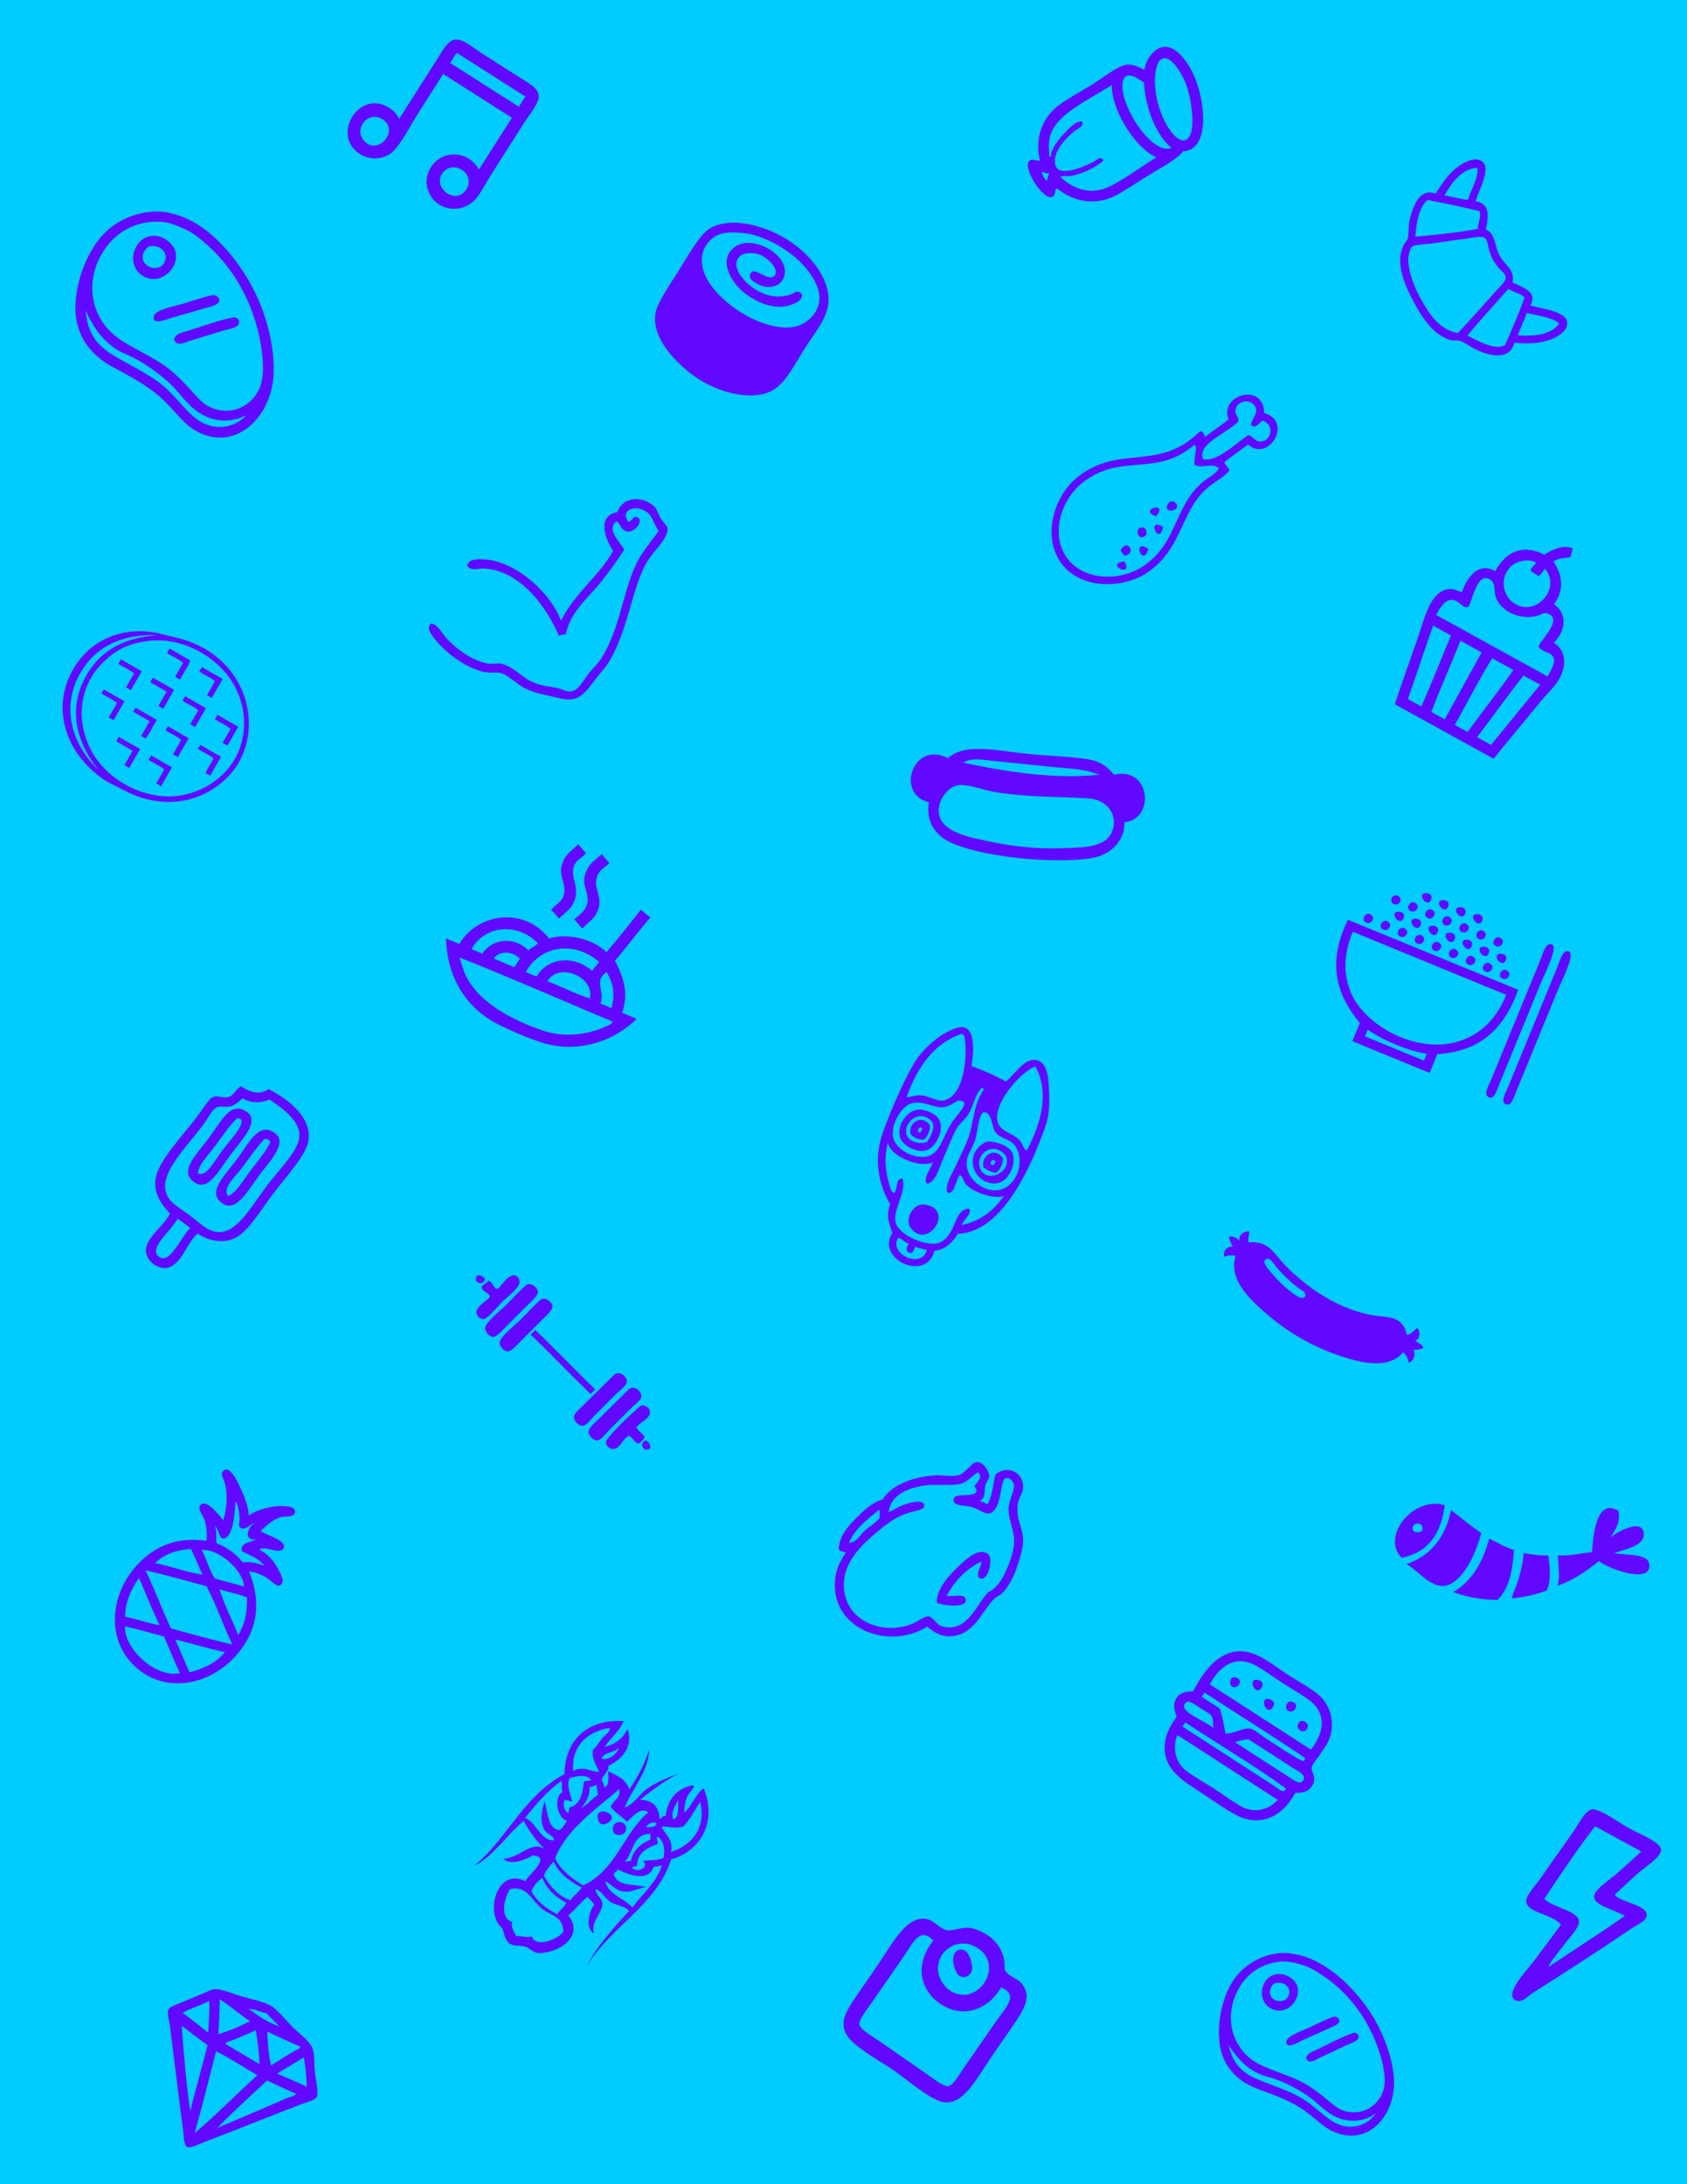<?xml version="1.0" encoding="utf-8"?>
<!-- Generator: Adobe Illustrator 14.0.0, SVG Export Plug-In . SVG Version: 6.00 Build 43363)  -->
<!DOCTYPE svg PUBLIC "-//W3C//DTD SVG 1.1//EN" "http://www.w3.org/Graphics/SVG/1.1/DTD/svg11.dtd">
<svg version="1.1" xmlns="http://www.w3.org/2000/svg" xmlns:xlink="http://www.w3.org/1999/xlink" x="0px" y="0px" width="612px"
	 height="792px" viewBox="0 0 612 792" enable-background="new 0 0 612 792" xml:space="preserve">
<g id="riff_bk">
	<rect fill="#00CCFF" width="612" height="792"/>
</g>
<g id="sausage_1_">
	<g>
		<path fill-rule="evenodd" clip-rule="evenodd" fill="#6208FF" d="M415.164,25.33c0.379-3.636,4.41-10.228,9.847-7.823
			c2.669,1.181,5.236,4.258,7.286,8.154c3.719,7.07,5.449,18.39,3.105,24.369c-1.071,2.733-3.185,4.754-6.15,4.792
			c-2.3,3.033-8.396,6.171-13.118,9.075c-3.987,2.451-7.852,5.178-11.37,6.989c-8.146,4.194-16.092,1.71-21.292-2.576
			c-1.222,0.574-0.214,2.257-1.664,3.044c-3.134,1.703-11.227-10.733-8.302-13.089c1.148-0.924,1.885,0.153,3.766-0.04
			c-1.653-6.228-0.447-14.782,7.201-20.346c3.305-2.404,7.587-4.665,11.553-7.102c3.897-2.397,8.722-6.373,12.215-7.258
			C410.446,22.963,413.354,24.404,415.164,25.33z M380.941,49.4c-0.661,2.399-0.446,4.609-0.214,7.458
			c0.781,0.314,0.502-1,0.649-1.41c0.989-2.758,2.682-4.992,5.052-7.4c1.632-1.66,3.566-4.095,6.122-4.016
			c0.869,1.713-1.629,2.615-2.513,3.312c-3.709,2.921-6.942,6.864-7.309,10.305c-0.799,7.508,8.837,3.619,13.818,1.108
			c1.261-0.637,2.783-2.504,3.724-0.521c-3.146,2.893-8.247,4.949-11.976,5.594c-1.258,0.217-2.994-0.326-3.539,0.405
			c4.968,4.658,11.35,6.71,18.345,3.126c5.398-2.766,10.797-6.836,16.391-10.329c-7.893-3.455-16.533-17.646-16.12-26.222
			C393.711,36.928,383.118,41.502,380.941,49.4z M407.632,28.696c-3.077,6.835,9.802,27.995,17.361,24.955
			c-6.69-5.662-9.607-16.601-10.001-23.668C413.018,28.542,408.99,25.68,407.632,28.696z M419.197,26.135
			c-0.824,5.417,0.587,14.994,5.884,21.903c1.388,1.81,3.455,3.44,4.977,2.752c3.2-1.449,2.619-8.352,2.12-12.169
			c-0.587-4.504-1.923-9.551-4.985-13.864c-1.966-2.77-4.354-4.803-6.344-2.922C419.918,22.713,419.39,24.857,419.197,26.135z
			 M379.934,65.432c-0.042-0.947,0.491-1.76,0.637-2.665c-1.023,0.349-1.772-0.444-2.736-0.338
			C378.202,63.331,378.936,65.337,379.934,65.432z"/>
	</g>
</g>
<g id="husky">
	<g>
		<path fill-rule="evenodd" clip-rule="evenodd" fill="#6208FF" d="M352.419,386.588c4.155,1.432,8.647,3.445,12.481,5.594
			c3.517-2.822,7.113-9.256,11.703-7.61c3.684,1.321,3.782,7.349,3.957,11.095c0.223,4.736,0.083,8.943-1.439,13.174
			c-7.153,19.905-17.43,37.99-31.623,38.537c-2.244,3.613-5.001,5.869-8.5,6.154c-2.951,11.572-21.393,3.084-15.257-6.518
			c-1.104-3.117-2.491-6.125-0.797-10.32c-3.909-6.705-6.335-15.828-2.596-26.232c2.815-7.832,6.907-17.248,10.916-24.355
			c4.136-7.332,12.495-12.98,16.946-13.617C354.162,371.639,353.224,382.176,352.419,386.588z M334.572,397.23
			c2.787,0.334,5.658,2.423,8.155,1.727c7.755-2.162,8.308-18.427,7.034-23.523c-0.371-0.152-0.526-0.387-0.676-0.625
			c-8.6,2.763-15.557,9.888-20.229,23.074C330.768,397.85,331.895,396.908,334.572,397.23z M375.645,386.713
			c-5.166,1.51-17.163,15.092-13.117,21.439c1.481,2.324,5.262,3.09,7.247,5.177c1.478,1.554,1.331,3.429,2.759,3.808
			C378.951,404.922,380.02,394.769,375.645,386.713z M351.277,404.074c-1.072,1.725-3.061,3.123-4.231,5.174
			c-1.829,3.199-3.307,7.379-4.918,10.975c-1.478,3.295-2.361,7.887-5.647,9.039c-1.99-1.594,1.111-5.151,1.912-7.821
			c-3.865,2.14-14.831-1.454-16.321-6.995c-1.39,5.152-0.805,10.672,0.444,14.663c0.42,1.341,0.611,3.394,1.962,3.45
			c1.323-1.809,0.374-5.523,2.931-5.114c1.771,5.337-4.787,12.54-1.938,17.13c2.645,4.258,11.249,7.42,15.113,6.132
			c1.922-0.642,3.477-2.567,4.523-4.4c1.74-3.044,2.441-8.011,6.469-8.028c1.215,1.799-1.943,3.684-2.639,5.888
			c5.959-1.173,11.106-4.509,15.242-10.523c-2.797,1.249-10.738-0.849-13.733-4.228c-1.113-1.256-1.119-3.247-2.348-3.303
			c-1.491,2.097-1.854,7.193-4.447,6.365c-0.864-3.216,1.667-6.567,3.017-9.576c1.573-3.513,3.417-6.976,4.678-10.438
			c1.94-5.329,1.558-11.591,5.58-17.427c-0.334-0.166-0.216-0.508-0.678-0.625C353.668,396.6,353.386,400.691,351.277,404.074z
			 M341.913,401.484c-3.229,0.271-7.981-2.949-11.916-1.162c-3.611,1.639-7.554,8.729-5.612,13.232
			c1.893,4.393,9.167,7.321,13.254,5.297c3.444-1.705,4.372-6.152,7.137-10.941c2.244-3.887,8.482-9.111,2.656-8.773
			C345.27,400.337,344.096,401.302,341.913,401.484z M353.617,413.801c-0.68,1.832-2.301,4.707-2.641,5.888
			c-2.344,8.18,9.081,15.767,15.387,9.79c4.972-4.712,4.115-12.291,0.979-14.99c-1.779-1.531-4.238-1.758-6.014-3.658
			c-1.729-1.851-1.291-7.86-4.602-7.527C354.781,404.705,354.691,410.901,353.617,413.801z M336.248,453.262
			c-1.436-0.49-2.682-0.477-4.224-1.25c-0.556,1.258-0.991,2.838-2.261,2.201c-1.342-0.592-0.868-1.879-0.129-3.272
			c-1.627-0.413-2.66-2.212-3.863-2.053C322.3,454.668,334.381,460.393,336.248,453.262z"/>
		<path fill-rule="evenodd" clip-rule="evenodd" fill="#6208FF" d="M334.777,402.465c3.703,0.809,5.475,2.436,6.159,4.046
			c1.55,3.644-1.587,10.042-5.448,10.735c-2.666,0.478-6.885-1.178-8.5-3.809C324.316,409.084,329.252,401.258,334.777,402.465z
			 M329.01,411.771c0.962,2.431,5.196,3.296,7.266,2.292c1.557-2.035,3.021-5.464,1.936-7.167
			C333.844,401.465,327.197,407.181,329.01,411.771z"/>
		<path fill-rule="evenodd" clip-rule="evenodd" fill="#6208FF" d="M361.07,414.25c2.518,0.518,4.887,1.766,5.868,3.271
			c2.402,3.686-0.899,10.902-5.159,11.51c-7.851,1.118-12.782-9.533-5.002-14.457C357.947,413.835,358.659,413.754,361.07,414.25z
			 M355.425,423.289c1.86,6.279,11.954,1.969,9.491-4.102C360.627,413.465,353.915,418.199,355.425,423.289z"/>
		<path fill-rule="evenodd" clip-rule="evenodd" fill="#6208FF" d="M337.347,408.115c0.208,1.385-0.97,4.429-2.279,5.085
			c-1.271,0.374-4.213-0.946-4.78-2.142C329.555,406.609,334.875,404.057,337.347,408.115z M333.663,410.644
			c0.532,0.062,1.542-1.903,0.188-1.845C333.32,408.736,332.309,410.702,333.663,410.644z"/>
		<path fill-rule="evenodd" clip-rule="evenodd" fill="#6208FF" d="M363.906,420.02c-0.045,1.914-1.125,4.339-2.665,5.233
			c-1.308-0.101-3.569-1.114-4.515-2.023C355.863,418.865,360.967,415.743,363.906,420.02z M359.955,422.428
			c0.691,0.273,0.929-0.66,1.252-1.368c-0.354-0.159-0.709-0.317-1.062-0.477C359.554,420.808,358.849,422.207,359.955,422.428z"/>
		<path fill-rule="evenodd" clip-rule="evenodd" fill="#6208FF" d="M335.341,436.786c11.506,1.51,1.007,16.886-5.021,8.354
			C328.041,441.914,331.408,436.27,335.341,436.786z"/>
	</g>
</g>
<g id="diamond">
	<g>
		<path fill-rule="evenodd" clip-rule="evenodd" fill="#6208FF" d="M97.96,727.133c2.354,1.186,5.197,4.843,7.71,7.409
			c2.557,2.612,5.872,4.938,7.322,7.382c1.326,2.232,0.875,6.045,1.198,9.193c0.134,1.302,0.514,2.89,0.674,4.64
			c0.115,1.252,0.604,3.755,0.049,4.674c-0.734,1.213-4.179,1.989-5.793,2.613c-12.049,4.656-22.879,9.034-35.245,13.774
			c-1.785,0.685-4.915,2.329-6.036,1.663c-1.202-0.715-1.162-4.128-1.424-6.097c-1.705-12.851-3.113-24.662-4.736-37.545
			c-0.184-1.458-1.188-4.979-0.561-6.188c0.534-1.03,2.89-1.795,4.217-2.34c3.294-1.351,5.17-2.148,8.588-3.577
			c1.192-0.498,3.07-1.494,4.31-1.476c2.507,0.038,6.97,1.952,9.685,2.729C91.307,724.956,95.01,725.646,97.96,727.133z
			 M96.662,729.996c-2.134-0.425-4.448-1.555-6.496-1.641c3.418,2.571,7.228,5.21,11.128,6.413
			C99.837,733.156,98.145,731.603,96.662,729.996z M79.221,737.597c3.927-1.156,7.731-2.798,11.471-4.69
			c-3.854-2.522-7.38-5.805-11.016-7.962C79.742,729.106,79.475,733.354,79.221,737.597z M96.958,736.632
			c0.124,4.189,0.499,8.314,1.359,12.317c2.664-1.608,5.65-3.577,8.314-5.153c0.903-0.535,2.108-0.759,2.375-1.617
			C105,740.372,101.019,738.658,96.958,736.632z M66.241,729.881c3.303,2.325,6.133,4.771,9.287,7.136
			c0.15-3.837,0.609-7.753,0.37-11.491C72.749,727.252,69.371,728.078,66.241,729.881z M100.591,751.916
			c3.585,1.648,7.079,2.936,10.705,4.749c-0.139-3.637-0.455-7.229-1.085-10.741C107.064,748.155,103.758,749.761,100.591,751.916z
			 M84.112,739.898c-0.958,0.392-2.246,0.569-2.347,1.23c4.128,2.453,8.255,4.907,12.383,7.361
			c-0.185-3.668-0.622-8.369-1.36-12.317C90.047,737.46,86.802,738.8,84.112,739.898z M69.007,765.647
			c1.891-7.995,4.355-16.135,6.271-24.136c-3.349-2.271-6.296-4.645-9.375-6.986C66.601,744.395,67.65,755.946,69.007,765.647z
			 M96.91,754.372c-6.015,5.561-12.587,11.586-18.146,17.277c8.327-3.516,17.206-7.382,25.464-10.907
			c1.22-0.521,2.811-0.681,3.149-1.561C103.916,757.688,100.447,756.162,96.91,754.372z M70.616,773.47
			c7.725-6.471,15.146-14.137,22.774-20.988c-4.983-2.827-10.126-6.289-15.007-8.72C75.923,753.631,73.394,763.519,70.616,773.47z"
			/>
	</g>
</g>
<g id="shrimp">
	<g>
		<path fill-rule="evenodd" clip-rule="evenodd" fill="#6208FF" d="M524.094,545.798c-1.233,10.32-5.979,17.13-15.599,19.065
			C500.792,557.046,512.903,542.339,524.094,545.798z M512.539,554.753c0.448,1.162,3.019,1.162,3.467,0
			C516.788,551.687,511.757,551.687,512.539,554.753z"/>
		<path fill-rule="evenodd" clip-rule="evenodd" fill="#6208FF" d="M587.066,547.82c1.039,4.235-1.347,7.234-2.889,9.821
			c1.602-1.768,11.865-7.554,12.133-1.445c0.194,4.456-6.903,5.552-10.688,6.934c4.454,1.029,12.392-0.092,12.709,4.333
			c0.524,7.293-15.857,0.937-18.198-1.444c-4.454,3.537-9.127,6.857-15.021,8.954c0.858-3.532,0.218-7.133,0-10.976
			c4.793,0.268,8.199-0.852,12.421-1.155C577.988,555.619,579.451,543.251,587.066,547.82z"/>
		<path fill-rule="evenodd" clip-rule="evenodd" fill="#6208FF" d="M526.404,547.53c3.593,2.86,7.125,5.779,10.978,8.378
			c-1.785,6.528-4.998,14.048-9.821,17.621c-6.817,5.048-12.289-3.685-17.333-6.355C519.066,564.073,524.381,557.447,526.404,547.53
			z"/>
		<path fill-rule="evenodd" clip-rule="evenodd" fill="#6208FF" d="M540.271,557.931c2.996,1.336,5.488,3.178,8.954,4.044
			c-0.465,7.622-1.834,14.342-6.065,18.198c-6.062-0.196-11.415-1.103-15.889-2.889C534.041,573.27,537.934,566.377,540.271,557.931
			z"/>
		<path fill-rule="evenodd" clip-rule="evenodd" fill="#6208FF" d="M552.691,563.13c2.748,0.526,5.604,0.943,8.955,0.867
			c0.631,3.863,1.15,9.668-0.578,12.71c-3.64,1.463-7.886,2.32-12.421,2.888c-0.222-0.755,0.408-2.086,0.866-3.177
			c1.355-3.227,2.721-8.029,3.178-12.421C552.691,563.708,552.691,563.419,552.691,563.13z"/>
	</g>
</g>
<g id="drumstick">
	<g>
		<path fill-rule="evenodd" clip-rule="evenodd" fill="#6208FF" d="M435.352,156.39c1.283-0.287,1.581,1.996,1.853,2.008
			c2.834-2.088,5.67-4.175,8.504-6.262c-3.604-9.04,12.852-13.661,12.878-2.361c10.696,3.042,1.669,18.057-5.835,11.416
			c-2.836,2.088-5.672,4.175-8.506,6.262c-0.306,0.961,1.927,2.308,1.662,3.275c-1.796,2.201-5.379,4.028-7.841,6.146
			c-10.075,8.666-8.919,22.291-22.186,30.949c-8.874,5.793-25.127,6.222-31.824-5.05c-5.663-9.532-1.384-23.272,6.905-29.817
			C406.31,160.839,420.296,171.349,435.352,156.39z M392.571,175.145c-7.927,6.327-11.661,19.126-5.252,27.478
			c6.269,8.169,19.318,8.129,27.438,2.656c12.554-8.459,11.042-21.454,21.456-30.411c1.721-1.481,4.958-2.897,5.962-5.138
			c-2.629-2.127-5.948,0.308-8.684-1.103c-0.776-2.295,1.274-6.4-0.176-7.367C419.199,173.373,406.707,163.859,392.571,175.145z
			 M455.288,147.332c-1.927-3.106-6.767-1.922-7.135,1.507c-0.188,1.733,1.717,2.56,0.867,4.231
			c-4.651,4.403-14.736,7.978-12.611,13.408c4.864,1.123,10.795-4.761,16.434-8.727c1.921,0.597,2.658,2.461,4.383,2.393
			c4.09-0.162,5.337-6.22,0.732-7.659c-1.331,1.088-2.762,3.264-4.117,1.532C454.141,151.557,456.765,149.715,455.288,147.332z"/>
		<path fill-rule="evenodd" clip-rule="evenodd" fill="#6208FF" d="M419.444,187.213
			C412.522,184.971,424.094,181.321,419.444,187.213L419.444,187.213z"/>
		<path fill-rule="evenodd" clip-rule="evenodd" fill="#6208FF" d="M423.523,183.085c0.587-1.312,1.772-1.712,2.726-0.882
			C429.449,184.986,421.877,186.776,423.523,183.085z"/>
		<path fill-rule="evenodd" clip-rule="evenodd" fill="#6208FF" d="M414.941,191.277c1.115,0.813,1.086,1.616,0.881,2.724
			C412.724,197.077,411.042,190.585,414.941,191.277z"/>
		<path fill-rule="evenodd" clip-rule="evenodd" fill="#6208FF" d="M408.789,197.682c0.169,0.311,0.372,0.392,0.601,0.306
			c1.874,1.619,0.095,3.6-1.599,3.427c-0.418-0.567-0.837-1.135-1.253-1.702C406.752,198.804,407.692,197.875,408.789,197.682z"/>
		<path fill-rule="evenodd" clip-rule="evenodd" fill="#6208FF" d="M421.886,191.037
			C420.615,198.439,415.598,187.351,421.886,191.037L421.886,191.037z"/>
		<path fill-rule="evenodd" clip-rule="evenodd" fill="#6208FF" d="M407.893,203.588C411.4,209.842,400.395,204.448,407.893,203.588
			L407.893,203.588z"/>
		<path fill-rule="evenodd" clip-rule="evenodd" fill="#6208FF" d="M416.562,199.079
			C414.457,206.234,410.537,194.783,416.562,199.079L416.562,199.079z"/>
	</g>
</g>
<g id="chicken">
	<g>
		<path fill-rule="evenodd" clip-rule="evenodd" fill="#6208FF" d="M355.389,544.152c0.93,0.454,1.967,0.801,2.841,1.312
			c1.695-2.82,2.015-7.018,2.841-10.708c4.272-3.862,10.669-0.853,10.052,5.026c-0.205,1.956-1.744,3.487-1.967,6.119
			c-0.078,0.937-0.055,1.979,0,2.84c0.189,2.935,1.655,5.428,1.967,8.742c0.313,3.324-1.142,7.846-2.403,11.363
			c-1.199,3.343-2.951,6.612-5.026,8.74c-0.824,0.846-2.26,1.4-3.059,2.186c-4.559,4.479-7.179,13.236-15.953,13.549
			c-3.393,0.121-6.012-1.553-8.304-3.496c-14.064,8.787-35.097,0.782-33.435-17.045c0.372-3.997,2.002-6.96,3.934-9.834
			c-0.941-0.37-2.303-0.32-2.623-1.311c0.341-4.896,3.427-8.202,6.119-10.928c2.678-2.711,5.746-5.824,9.834-6.992
			c3.126-5.203,10.895-8.268,19.23-8.741c2.561-0.146,5.508,0.548,8.085,0c2.717-0.576,4.813-4.572,6.774-4.808
			c2.365-0.284,4.541,3.44,4.59,5.026c0.031,1.075-1.283,2.24-1.53,3.934C357.045,541.253,357.493,543.378,355.389,544.152z
			 M354.733,533.882c-2.032,1.123-4.09,4.002-7.212,4.371c-4.7,0.555-9.399-0.289-13.768,0.655
			c-5.46,1.181-10.72,3.604-11.362,9.397c1.742-0.672,2.936-1.655,4.807-2.404c2.133-0.854,8.227-2.762,8.086,0.219
			c-0.06,1.251-2.617,1.604-4.809,2.186c-5.689,1.508-9.77,5.062-13.11,7.865c-4.498,3.774-10.472,9.598-11.146,16.827
			c-1.312,14.081,13.305,20.524,24.912,15.735c1.5-0.62,4.3-2.756,5.682-2.623c1.428,0.136,2.922,2.664,4.152,3.277
			c1.115,0.557,3.023,0.878,4.589,0.656c6.281-0.891,8.868-8.229,12.894-12.675c2.701-1.177,4.92-4.075,6.556-7.867
			c1.378-3.192,3.21-7.765,2.841-11.8c-0.345-3.771-2.019-6.984-1.967-10.49c0.045-3.092,2.048-6.38,1.967-8.522
			c-0.055-1.435-1.888-3.787-3.715-2.186c-1.354,3.95-1.117,7.351-2.841,10.271c-2.524,4.279-5.144,0.604-9.179-0.436
			c-2.023-0.522-6.836-0.178-6.119-2.842c0.633-2.35,6.572-0.424,8.086-2.404c0.674-0.887-0.572-1.365-0.438-2.403
			C354.431,537.47,356.829,535.364,354.733,533.882z M307.968,559.45c2.819-0.18,4.031-2.867,5.682-4.371
			c1.781-1.622,3.895-2.739,5.464-4.59c-0.142-0.95,0.284-2.47-0.219-3.059C314.737,550.923,310.27,554.103,307.968,559.45z"/>
		<path fill-rule="evenodd" clip-rule="evenodd" fill="#6208FF" d="M354.951,571.906c-0.599-2.069,0.987-3.612,1.093-5.682
			c-5.195,2.307-9.811,7.088-12.674,12.455c2.752,0.354,7.173-1.091,6.992,1.748c-0.169,2.66-8.44,1.813-10.489,0.657
			c-0.249-3.803,2.767-7.943,5.9-11.146c2.647-2.704,7.075-7.294,10.489-7.212c0.928,0.021,2.264,0.593,2.623,1.312
			C360.2,566.675,357.989,574.427,354.951,571.906z"/>
	</g>
</g>
<g id="pineapple">
	<g>
		<path fill-rule="evenodd" clip-rule="evenodd" fill="#6208FF" d="M94.541,555.226c2.163,1.451,9.956,3.496,8.275,6.262
			c-1.494,2.458-6.932-1.396-8.743,0.475c3.014,1.438,5.229,3.912,6.904,7.159c0.792,1.537,2.473,4.281,0.88,5.521
			c-1.321,1.029-2.72-0.814-4.459-2.07c-2.353-1.695-5.089-2.58-7.068-2.838c3.864,9.526,4.259,20.148-4.353,30.161
			c-10.098,11.741-26.981,14.501-37.714,3.697c-9.382-9.441-8.369-24.739,0.784-35.327c7.668-8.868,16.712-10.82,25.8-9.535
			c0.431-1.929,0.131-5.298-0.725-7.767c-0.632-1.829-2.714-3.956-1.344-5.329c2.145-2.151,6.546,3.644,8.229,5.626
			c1.231-4.288,1.644-8.78,0.641-13.133c-0.368-1.597-1.831-3.552-0.664-4.739c2.593-2.639,5.922,5.478,6.563,6.864
			c1.677,3.626,2.364,6.022,2.745,9.217c4.218-2.807,11.004-4.022,15.102-3.013c1.035,0.255,2.154,1.26,1.454,2.448
			c-0.831,1.409-3.582,0.739-4.863,1.15C99.217,550.944,96.925,552.771,94.541,555.226z M82.25,557.396
			c-2.847,2.194-2.822-3.456-4.28-3.999c0.831,2.015,0.212,4.134,0.608,6.18c3.059,1.215,7.208,3.715,9.444,6.976
			c2.575-0.437,5.235,0.302,7.906,1.181c-2.128-2.786-5.485-3.848-8.035-5.162c-1.379-3.196,3.833-3.471,4.951-4.35
			c-4.5,0.53-3.192-4.371-0.291-6.202c-2.012,0.771-3.823,3.332-5.453,1.832c-0.754-0.694-0.181-1.718-0.208-2.857
			c-0.053-2.305-0.501-5.565-1.437-6.599C85.252,546.688,84.974,555.295,82.25,557.396z M73.171,562.044
			c1.79,3.436,2.66,6.936,4.742,10.349c3.532,1.026,7.047,1.806,10.584,2.901C88.293,569.295,79.138,561.379,73.171,562.044z
			 M69.315,561.686c-4.35,0.181-9.465,1.519-13.036,5.097c5.722,1.137,11.524,3.396,17.22,4.176
			C71.958,567.879,70.844,564.768,69.315,561.686z M89.58,579.205c-3.342-1.336-6.621-1.795-9.949-2.947
			c1.685,5.569,4.576,11.052,6.791,16.583C89.248,588.167,89.69,583.666,89.58,579.205z M74.923,575.164
			c-7.378-1.967-14.769-4.109-22.122-5.735c3.356,6.991,5.947,14.039,9.189,21.038c7.439,2.081,14.871,4.053,22.292,5.881
			C80.954,589.302,78.584,582.186,74.923,575.164z M45.405,586.245c4.151,0.754,8.367,2.407,12.512,3.081
			c-2.794-5.701-4.968-11.449-7.472-17.172C46.979,576.98,45.399,581.671,45.405,586.245z M63.56,594.502
			c1.829,3.963,3.45,7.941,5.175,11.913c4.283-1.103,9.356-3.02,12.875-7.32C75.612,597.825,69.565,595.884,63.56,594.502z
			 M59.488,593.361c-4.708-1.089-9.456-2.729-14.146-3.601c-0.326,8.413,11.592,18.915,19.9,16.908
			C63.227,602.24,61.384,597.799,59.488,593.361z"/>
	</g>
</g>
<g id="croissant">
	<g>
		<path fill-rule="evenodd" clip-rule="evenodd" fill="#6208FF" d="M520.818,70.257c2.214-3.722,4.876-7.481,8.148-9.833
			c1.955-1.403,5.672-3.613,8.313-2.132c4.056,2.276-0.533,10.07-2.002,14.682c5.306,0.776,4.801,5.569,3.711,10.175
			c3.637,1.68,3.127,5.812,4.816,9.145c1.959,3.872,5.854,5.297,4.896,10.15c3.855,1.826,9.274,3.414,6.458,8.281
			c4.732,1.467,13.906,2.172,13.36,6.889c-0.31,2.692-3.499,4.492-5.576,5.333c-3.803,1.54-8.929,1.898-13.545,1.294
			c-1.448,5.603-6.838,5.357-12.379,3.224c-2.825-1.089-5.371-3.23-7.252-3.817c-1.155-0.362-2.643-0.049-3.801-0.395
			c-1.197-0.356-3.457-1.529-4.858-2.683c-3.784-3.118-6.513-7.692-9.16-12.845c-2.479-4.823-4.726-10.693-3.77-15.687
			c0.155-0.806,0.608-2.282,0.944-3.044c0.355-0.812,1.229-1.534,1.492-2.283c0.572-1.623,0.207-4.444,0.801-7.011
			C512.649,74.36,515.182,68.068,520.818,70.257z M513.441,85.822c7.67-0.7,15.31-1.451,22.641-2.789
			c0.124-2.112,1.383-4.82,0.635-6.475c-6.372-1.577-12.556-2.795-18.754-4.048C514.644,74.856,513.69,81.703,513.441,85.822z
			 M542.025,106.26c1.176-1.345,4.036-3.836,4.213-5.364c0.17-1.455-1.5-2.566-2.267-3.45c-2.296-2.651-3.003-4.163-3.95-7.502
			c-0.376-1.325-0.357-3.256-1.741-3.875c-1.276-0.568-4.729,0.264-6.628,0.496c-5.092,0.62-8.548,1.257-13.118,1.818
			c-2.229,0.273-4.645,0.088-6.438,1.143c-0.983,1.598-1.325,3.93-1.183,5.714c0.326,4.111,2.259,9.085,4.421,12.945
			c3.03,5.407,6.478,11.243,13.544,12.636C533.166,116.118,537.666,111.244,542.025,106.26z M532.482,72.5
			c1.144-3.758,4.033-8.116,3.428-11.689c-5.515,0.431-8.896,4.91-11.938,10.031C526.755,71.292,529.799,72.241,532.482,72.5z
			 M545.979,125.141c2.444-5.415,5.145-11.831,7.106-17.217c-1.113-1.511-4.18-1.993-5.877-3.196
			c-4.959,5.653-10.036,11.084-14.874,16.969C536.293,123.632,542.271,127.17,545.979,125.141z M551.181,121.653
			c5.701,0.209,11.152-0.053,14.489-4.335c-2.668-2.385-8.009-2.849-11.758-3.841c-1.004,2.832-2.265,5.179-3.27,8.01
			C550.822,121.542,551.003,121.598,551.181,121.653z"/>
	</g>
</g>
<g id="lightning_bolt">
	<g>
		<path fill-rule="evenodd" clip-rule="evenodd" fill="#6208FF" d="M585.773,687.023c1.782,2.814,12.07,3.565,11.578,7.676
			c-0.231,1.914-3.599,3.311-5.507,4.606c-12.102,8.228-23.487,15.471-35.86,23.38c-1.942,1.24-3.871,3.834-6.286,2.552
			c-4.105-2.186,4.506-11.149,6.363-13.652c3.649-4.923,6.942-9.127,10.209-13.729c-3.127-3.742-11.465-4.119-12.528-7.924
			c-0.636-2.275,3.355-6.275,5.009-8.684c4.148-6.04,7.334-10.349,12.153-17.29c2.052-2.954,4.61-8.55,7.543-7.845
			c3.891,0.937,8.587,4.686,12.985,7.086c2.866,1.564,11.042,4.805,11.159,7.45c0.12,2.735-6.036,6.532-8.096,8.357
			C591.1,682.017,588.732,684.344,585.773,687.023z M578.653,662.208c-6.242,8.076-12.897,17.939-18.454,26.352
			c3.38,3.283,12.465,4.272,12.623,8.25c0.085,2.188-3.56,5.857-5.313,8.242c-2.215,3.014-4.609,5.481-5.849,8.227
			c9.241-6.253,18.611-12.068,27.788-18.543c-3.252-2.189-12.232-3.871-11.045-7.657c0.796-2.543,5.919-5.695,8.399-7.92
			c3.304-2.963,6.298-5.622,8.607-7.807C589.826,668.305,584.24,665.256,578.653,662.208z"/>
	</g>
</g>
<g id="lobster">
	<g>
		<path fill-rule="evenodd" clip-rule="evenodd" fill="#6208FF" d="M222.68,664.672c-1.692-4.308,3.288-5.02,4.274-2.646
			C227.954,664.431,225.099,666.536,222.68,664.672z"/>
		<path fill-rule="evenodd" clip-rule="evenodd" fill="#6208FF" d="M220.459,661.002c-2.109,1.203-3.082,0.281-3.508-1.142
			C215.192,653.988,225.765,657.974,220.459,661.002z"/>
		<path fill-rule="evenodd" clip-rule="evenodd" fill="#6208FF" d="M212.91,712.859c3.374-6.791,9.714-13.904,15.346-19.994
			c-1.603-1.754-4.348-1.853-6.462-3.032c-2.45-1.368-3.523-4.312-5.73-4.812c0.03,2.149,2.382,3.174,2.467,5.303
			c0.124,3.098-4.39,6.568-3.047,10.803c-3.415-1.993-1.655-8.515,0.11-10.36c-0.577-1.315-1.684-1.91-2.449-2.969
			c-2.609,2.038-4.381,4.693-6.998,6.726c6.089,7.605-3.546,13.823-10.959,13.661c-1.549-0.033-3.049-1.865-4.684-2.298
			c-2.663-0.706-4.544,0.142-6.267-1.728c-1.201-1.304-1.433-3.553-2.09-5.024c-6.477-5.389-1.783-22.271,8.461-16.957
			c0.65-2.178,10.019-8.913,2.59-9.399c-2.295,1.529-8.337,3.832-10.491,1.245c6.428-0.521,10.504-7.361,15.565-3.01
			c-2.675-2.141-6.13-6.624-8.294-10.766c-5.87,4.867-9.773,11.211-16.358,15.476c-2.066,1.337-1.367,0.738,0.228-0.702
			c10.425-9.413,16.994-24.435,30.94-31.685c0.055-11.354,7.41-20.136,21.465-19.247c-1.551,3.689-4.817,6.112-6.931,9.386
			c4.301-1.077,6.859-3.443,8.352-6.595c2.15,6.615-2.044,11.058-6.995,13.398c0.409,1.473-1.546,3.158-2.298,4.685
			c-0.015,1.459,0.831,1.753,0.817,3.213c2.094-0.773,1.347-3.646,1.45-5.89c3.047,1.503,6.329,2.689,7.656,6.523
			c3.035-4.334,5.56-9.044,7.173-14.428c-0.018,7.822-6.56,14.874-8.852,21.02c3.361-1.067,5.122-4.745,8.303-6.922
			c3.305-2.262,7.004-3.771,11.208-5.357c-5.269,2.686-9.586,6.072-13.932,9.438c3.886,0.237,6.81,1.777,7.053,6.947
			c1.017-0.118,0.776-1.166,2.186-0.996c0.796-5.6,3.412-9.856,9.998-11.181c0.838,0.943-1.33,2.38-2.07,3.982
			c-0.792,1.713-1.135,3.853-1.124,5.843c2.483-1.65,3.939-6.567,7.029-8.733c4.876,12.089-0.863,22.628-11.803,25.802
			C238.252,690.771,221.395,698.725,212.91,712.859z M192.95,702.181c1.499,4.49,9.915,0.714,11.421-1.718
			c-0.263-5.713-4.37-5.768-7.575-8.205c-3.88-2.951-5.662-8.811-11.767-7.239c-2.026,2.979-3.982,10.469,0.788,11.894
			c-0.625,1.645,0.804,3.879,1.438,5.124C189.293,701.895,190.625,702.71,192.95,702.181z M240.128,676.396
			c-1.624,0.208-1.555,0.562-2.938,0.442c-2.181,6.018-9.526,2.729-13.199,0.983c-0.005,0.964-1.288,0.983-1.387,1.878
			c1.622,4.612,7.622,3.294,11.702,4.579c-2.477,0.301-4.142,1.367-6.102,1.586c-4.521,0.503-6.08-2.496-8.568-3.717
			c0.834,4.895,6.888,6.122,9.778,9.541C233.075,686.658,238.183,682.694,240.128,676.396z M202.085,694.132
			c0.907-1.553,2.67-2.475,3.375-4.179c-3.671-1.968-6.946-4.473-8.701-9.035c-1.801,1.281-3.246,2.824-3.93,4.929
			C194.983,689.87,198.479,692.075,202.085,694.132z M206.994,689.056c0.934-1.824,3.044-2.779,3.979-4.603
			c-4.008-2.298-8.004-4.611-10.104-9.493c-1.352,1.612-2.849,3.118-3.556,5.206C199.723,684.237,202.647,687.607,206.994,689.056z
			 M211.528,683.702c12.15-5.724,14.434-18.735,23.697-26.591c-3.144-2.146-5.923,1.996-7.814,3.511
			c-1.729-2.11-4.283-3.103-5.827-5.463c0.72-2.369,3.775-3.014,3.032-6.463c-7.907,7.12-19.088,14.329-23.242,25.188
			C203.696,678.596,207.655,681.091,211.528,683.702z M233.209,674.768c2.439-0.367,5.396,0.03,7.506-1.13
			c0.703-2.396,0.009-7.243-2.483-7.635c0.13,0.871,0.262,1.741,0.393,2.61c-4.108,1.414-7.438,3.402-7.502,7.803
			c-0.527,0.385-1.612,0.356-1.86,0.947C231.696,679.441,235.723,676.731,233.209,674.768z M228.869,674.753
			c0.75-3.797,3.472-6.138,7.176-7.754c-0.164-0.797-0.286-1.565,0.032-2.007c-6.636-0.288-6.225,6.956-9.493,10.104
			C227.346,674.982,228.108,674.867,228.869,674.753z M254.004,653.285c-1.901,3.043-3.583,6.249-6.001,8.911
			c-3.363,1.228-6.128-0.268-7.978,0.199c0.642,2.005,4.506,4.752,3.381,9.169C251.396,668.956,256.219,662.463,254.004,653.285z
			 M238.147,661.01c-1.435-0.621-3.385,0.485-3.768,1.568C236.256,662.462,237.839,662.775,238.147,661.01z M201.045,667.259
			c-0.209-1.873-2.449-1.86-3.575-3.801c-1.78-3.066-0.889-7.145,0.109-10.36c1.116,4.379,1.3,10.021,5.259,10.554
			c1.459-0.759,1.986-2.206,2.821-3.428c-3.49-0.93-4.977-8.516-1.571-10.442c-0.631-1.448,0.181-3.328-0.588-3.915
			c-5.212,3.79-9.144,8.524-13.016,13.304C194.624,660.779,196.249,667.842,201.045,667.259z M246.204,652.457
			c-1.044,2.023-3.083,4.562-1.906,7.294C246.833,658.912,245.688,653.819,246.204,652.457z M206.604,655.41
			c4.326-1.253,4.672-5.446,5.25-9.466c0.87-0.132,1.74-0.262,2.61-0.393c-1.187-2.277-5.186-1.646-7.8-0.829
			c-1.271,2.38,0.206,5.708,0.95,8.533c-0.953-0.148-1.729-0.539-2.757-0.585c-0.824,1.585-0.162,4.286,1.389,4.795
			C206.239,656.688,206.436,656.059,206.604,655.41z M216.931,650.854c-0.18-1.197-0.36-2.393-0.54-3.589
			c-1.062,0.085-1.294,0.783-2.562,0.718c0.461,3.362-2.449,7.248-3.162,7.817C213.095,654.401,214.609,652.329,216.931,650.854z
			 M217.335,642.45c-0.52-1.521-2.875-4.757-2.206-8.011c1.237-0.873,2.183-2.745,3.376-4.179c1.07-1.287,3.415-2.657,2.446-3.705
			c-9.028,1.553-13.824,7.775-12.999,15.637C211.419,640.024,215.201,642.804,217.335,642.45z M224.364,633.718
			c-1.24,1.889-5.46,1.575-6.084,3.918C220.544,638.786,224.629,635.338,224.364,633.718z"/>
	</g>
</g>
<g id="cupcake">
	<g>
		<path fill-rule="evenodd" clip-rule="evenodd" fill="#6208FF" d="M569.719,202.098c-2.127,0.291-4.38,0.143-6.168,1.612
			c2.932,4.21,4.34,9.727,0.201,15.417c4.699,3.148,4.545,9.231-0.049,13.959c4.787,2.942,4.938,9.25,0.737,14.922
			c-1.552,2.099-3.82,4.219-5.747,6.592c-5.16,6.352-12.048,14.551-16.863,20.516c-11.936-6.587-23.872-13.173-35.808-19.76
			c2.172-6.798,5.989-17.253,8.791-25.496c2.075-6.1,4.319-16.349,11.624-16.281c1.327,0.011,2.536,0.794,3.885,1.087
			c2.33-6.298,6.476-10.782,12.098-7.575c4.308-7.66,10.25-9.652,17.824-5.997c2.981-1.853,6.884-3.643,10.229-2.273
			C570.485,199.836,569.919,201.02,569.719,202.098z M548.608,204.963c-4.902,4.116-3.684,11.499,1.388,14.225
			c7.605,4.09,16.338-5.85,10.555-12.912c-0.885,0.664-1.481,2.32-2.481,2.588c-0.867-0.713-2.203-1.291-2.812-2.078
			c0.274-1.402,2.384-2.079,1.674-3.035C553.695,202.506,550.123,203.693,548.608,204.963z M560.934,222.322
			c-0.77-0.195-1.604,0.398-2.511,0.725c-5.342,1.921-13.157-0.203-15.773-6.329c-0.549-1.287-0.239-4.989-1.408-6.055
			c-5.374-4.903-7.36,8.547-8.546,9.271c-1.74,1.061-2.817-1.577-5.078-2.274c-2.941-0.906-5.025,2.308-6.629,5.314
			c13.487,7.443,26.974,14.885,40.461,22.327c1.517-3.019,3.285-5.457,1.75-7.478c-1.178-1.553-3.773-1.327-5.035-3.308
			C558.555,232.246,567.865,224.076,560.934,222.322z M510.753,253.48c1.617,0.893,3.236,1.786,4.854,2.679
			c3.901-8.667,7.135-17.14,10.766-25.729c-2.156-1.19-4.315-2.381-6.473-3.572C516.748,235.763,513.877,244.584,510.753,253.48z
			 M529.813,232.33c-3.396,8.576-7.325,17.307-10.564,25.839c1.618,0.893,3.237,1.787,4.855,2.68
			c4.466-8.092,8.93-16.184,13.396-24.277C534.938,235.158,532.375,233.744,529.813,232.33z M541.344,238.693
			c-4.714,7.427-9.035,16.214-13.598,24.165c1.55,0.856,3.102,1.712,4.652,2.568c5.528-7.554,11.168-14.72,16.633-22.491
			C546.468,241.521,543.906,240.107,541.344,238.693z M552.673,244.944c-5.679,7.228-11.207,14.976-16.835,22.379
			c1.686,0.93,3.371,1.86,5.057,2.791c5.95-7.271,11.905-14.524,17.847-21.821C556.719,247.177,554.695,246.061,552.673,244.944z"/>
	</g>
</g>
<g id="weight">
	<g>
		<path fill-rule="evenodd" clip-rule="evenodd" fill="#6208FF" d="M356.909,700.889c4.818,2.628,6.727,6.405,7.43,10.127
			c0.234,1.244-0.191,2.931,0.555,3.872c1.734,2.186,4.539,2.669,5.994,4.649c3.436,4.67,0.746,8.991-4.029,15.887
			c-2.004,2.891-4.15,5.991-6.18,8.919c-6.352,9.171-11.189,19.479-18.83,17.837c-4.553-0.977-13.039-8.284-17.517-11.385
			c-4.535-3.143-13.957-8.244-16.816-12.396c-3.243-4.711-0.904-8.761,3.449-15.044c2.1-3.032,4.123-5.953,6.061-8.752
			c6.918-9.985,11.704-20.358,19.414-18.68c2.395,0.522,3.884,2.881,6.745,3.926c1.569,0.572,5.9-1.148,8.533-0.813
			C353.173,699.22,354.872,699.777,356.909,700.889z M345.009,705.844c-3.726,2.161-4.408,5.215-4.663,6.732
			c-0.646,3.851,2.199,9.703,7.817,10.646c9.006,1.511,15.859-12.51,5.197-17.569C349.989,704.053,346.835,704.785,345.009,705.844z
			 M327.853,709.4c-3.979,5.743-7.587,10.953-11.425,16.493c-1.971,2.847-5.02,6.682-4.689,8.209c0.408,1.89,4.857,4.36,7.275,6.035
			c6.439,4.461,10.298,7.133,16.829,11.657c2.587,1.792,6.456,4.947,8.208,4.689c1.722-0.255,4.29-4.758,5.919-7.108
			c4.393-6.341,7.385-10.662,11.424-16.492c3.504-5.058,8.354-9.536,1.752-12.235c-5.346,9.164-15.291,11.326-23.037,5.213
			c-7.01-5.532-7.739-14.439-1.534-22.232C333.646,698.498,331.187,704.587,327.853,709.4z"/>
		<path fill-rule="evenodd" clip-rule="evenodd" fill="#6208FF" d="M349.812,707.18c1.965,0.797,3.461,5.847,2.588,7.77
			c-0.879,1.939-2.98,2.534-4.623,1.28c-1.24-0.947-2.883-5.733-1.447-7.977C347.294,706.745,348.655,706.71,349.812,707.18z"/>
	</g>
</g>
<g id="chop">
	<g>
		<path fill-rule="evenodd" clip-rule="evenodd" fill="#6208FF" d="M471.364,708.925c11.025,2.677,20.504,12.971,25.256,20.039
			c4.416,6.568,8.366,15.804,9.035,24.255c1.058,13.347-9.157,25.773-22.409,19.502c-3.584-1.695-7.262-5.819-12.032-8.754
			c-4.952-3.047-10.529-4.827-15.346-6.677c-8.733-3.354-12.802-9.857-13.51-16.99c-0.554-5.565,0.14-12.571,3.506-19.519
			c3.727-7.693,11.281-11.91,18.289-12.578C466.163,708.012,468.877,708.321,471.364,708.925z M466.1,711.236
			c-6.951-0.032-15.042,3.864-18.381,13.479c-3.343,9.633,0.555,19.427,9.184,23.842c5.159,2.639,11.74,4.146,17,7.271
			c2.175,1.291,4.42,2.954,6.496,4.666c2.264,1.867,4.491,3.949,6.702,4.741c5.855,2.097,12.261-0.48,14.614-6.893
			c1.42-3.864,0.131-9.661-1.145-13.719c-3.867-12.303-11.987-23.996-25.282-31.021c-1.087-0.574-3.14-1.204-3.929-1.41
			C469.51,711.707,467.731,711.245,466.1,711.236z M455.327,753.593c5.788,2.589,11.867,4.172,17.001,7.271
			c4.848,2.928,8.761,7.498,12.785,9.261c6.205,2.717,11.799-0.292,13.987-3.851c-3.646,2.692-8.876,3.841-14.28,1.411
			c-4.388-1.975-7.101-5.6-11.07-8.177c-3.369-2.188-7.136-4.224-11.477-5.755c-1.73-0.611-3.45-0.883-5.037-1.575
			c-5.938-2.592-9.036-6.859-11.569-10.689C446.852,746.349,449.004,750.767,455.327,753.593z"/>
		<path fill-rule="evenodd" clip-rule="evenodd" fill="#6208FF" d="M465.573,715.95c1.709,0.363,3.899,1.875,4.65,3.304
			c2.437,4.631-2.382,11.339-8.071,9.476C454.64,726.27,457.438,714.219,465.573,715.95z M460.865,721.264
			c-1.433,4.406,5.361,6.099,6.691,2.169c0.765-2.257-0.825-4.287-3.303-4.454C462.324,718.85,461.469,719.407,460.865,721.264z"/>
		<path fill-rule="evenodd" clip-rule="evenodd" fill="#6208FF" d="M484.127,731.249c1.25,0.157,1.881,0.798,1.697,1.776
			c-0.231,1.233-3.415,2.298-4.513,2.816c-3.499,1.65-5.614,2.476-9.481,4.3c-1.119,0.527-5.525,3.155-5.143,0.021
			c0.245-2.025,6.766-4.222,8.313-4.953c3.702-1.747,5.772-2.902,8.638-3.902C483.843,731.236,483.839,731.213,484.127,731.249z"/>
		<path fill-rule="evenodd" clip-rule="evenodd" fill="#6208FF" d="M473.845,746.234c0.377-1.761,2.392-2.331,3.893-3.038
			c4.07-1.921,8.936-4.607,13.136-6.023c0.965-0.327,2.176,0.458,1.977,1.644c-0.238,1.424-3.075,2.139-4.513,2.815
			c-3.084,1.456-5.861,2.765-9.274,4.374C477.392,746.795,474.668,748.866,473.845,746.234z"/>
	</g>
</g>
<g id="music">
	<g>
		<path fill-rule="evenodd" clip-rule="evenodd" fill="#6208FF" d="M173.727,61.511c3.991-6.268,7.982-12.536,11.974-18.804
			c-8.31-5.291-16.62-10.583-24.93-15.874c-2.741,4.304-5.705,8.96-8.708,13.675c-2.968,4.661-5.586,9.885-8.617,13.533
			c-3.047,3.669-8.734,4.563-13.083,1.681c-10.643-7.053,0.652-24.655,11.895-15.851c1.28,1.002,1.641,1.725,2.551,3.226
			c3.866-6.072,9.167-14.396,13.606-21.368c2.971-4.666,4.872-8.818,9.224-6.94c2.411,1.04,4.654,2.964,6.98,4.444
			c4.586,2.92,8.684,5.53,13.676,8.708c4.057,2.583,7.668,4.349,7.096,7.722c-0.407,2.397-3.807,6.606-5.43,9.156
			c-4.12,6.47-7.616,11.961-11.61,18.234c-1.931,3.033-3.524,6.372-5.806,9.118c-3.899,4.693-12.416,5.122-16.281-1.157
			c-1.683-2.733-2.057-5.957-0.658-9.029C159.186,54.122,169.783,54.047,173.727,61.511z M163.31,22.844
			c8.31,5.292,16.62,10.583,24.93,15.874c0.786-1.234,1.572-2.469,2.358-3.704c-8.263-5.261-16.525-10.522-24.788-15.783
			C164.874,19.972,164.16,21.716,163.31,22.844z M131.659,50.542c4.954,6.752,13.854-3.385,6.919-7.408
			C133.445,40.159,128.653,46.445,131.659,50.542z M161.642,61.625c-6.274,5.15,3.346,13.611,7.549,7.009
			c1.767-2.774,0.613-5.792-1.837-7.176C165.107,60.189,163.016,60.497,161.642,61.625z"/>
	</g>
</g>
<g id="arms">
	<g>
		<path fill-rule="evenodd" clip-rule="evenodd" fill="#6208FF" d="M156.509,226.029c2.542,0.735,3.718,3.498,5.487,5.434
			c3.414,3.734,9.368,8.269,15.155,9.177c1.669,0.26,3.474-0.357,4.956,0.069c4.288,1.241,7.252,4.799,10.676,6.436
			c3.373,1.612,6.308,1.676,9.66,2.404c1.583,0.343,2.881,1.339,4.581,1.199c2.481-0.204,4.084-3.162,5.832-5.582
			c1.958-2.712,3.968-4.29,5.404-6.615c6.714-10.869,7.465-23.06,12.384-33.703c2.237-4.839,5.353-8.027,8.375-12.444
			c-1.305-0.867-1.99-4.821-4.123-6.546c-4.069-3.29-10.346-0.947-6.875,3.402c1.494-0.435,1.674-2.357,3.19-1.705
			c2.603,1.122-1.157,5.797-3.623,5.199c-2.57-0.622-2.227-2.612-3.914-3.762c-3.905,3.139,1.209,7.333,2.777,10.337
			c-2.807,4.284-5.509,8.083-8.533,11.823c-4.358,5.393-11.07,10.759-12.676,18.87c-0.911-0.132-1.66,0.376-2.512,0.478
			c-3.696-8.72-13.011-23.58-27.226-24.385c-2.051-0.115-4.281,1.201-5.99-0.909c0.229-2.223,2.818-2.359,4.328-2.41
			c12.875-0.424,26.315,12.728,29.651,22.257c5.696-10.891,13.06-15.178,18.958-25.267c-2.648-3.837-6.302-12.703,1.542-14.085
			c1.733-5.458,9.002-6.318,13.517-1.867c0.925,0.913,1.333,2.827,2.201,4.151c1.736,2.648,3.289,2.745,1.984,5.897
			c-1.644,3.972-5.71,6.826-8.149,12.035c-4.623,9.869-6.042,22.812-12.385,33.702c-1.397,2.4-3.417,4.382-5.326,6.926
			c-4.723,6.292-6.657,8.172-13.333,6.502c-3.469-0.868-8.663-1.599-12.45-3.679c-2.767-1.521-5.05-3.993-7.886-5.16
			c-1.707-0.703-3.878-0.064-6.215-0.501c-7.286-1.36-15.356-7.799-19.147-13.25C156.057,229.384,154.67,227.399,156.509,226.029z"
			/>
	</g>
</g>
<g id="steak">
	<g>
		<path fill-rule="evenodd" clip-rule="evenodd" fill="#6208FF" d="M66.568,78.79c12.442,4.986,21.792,18.619,26.16,27.685
			c4.058,8.422,7.123,19.888,6.483,29.883c-1.011,15.785-15.046,28.596-29.487,19.033c-3.905-2.585-7.511-8.028-12.596-12.262
			c-5.279-4.397-11.5-7.417-16.821-10.39c-9.647-5.392-13.31-13.682-12.938-22.141c0.29-6.602,2.279-14.677,7.385-22.235
			c5.653-8.369,15.197-12.028,23.503-11.628C60.64,76.847,63.761,77.666,66.568,78.79z M60.021,80.607
			c-8.123-1.207-18.24,1.988-23.761,12.668c-5.53,10.7-2.622,22.809,6.726,29.423c5.588,3.954,13.029,6.826,18.655,11.363
			c2.326,1.876,4.671,4.198,6.81,6.55c2.333,2.564,4.586,5.373,7.04,6.671c6.494,3.439,14.416,1.503,18.249-5.6
			c2.309-4.28,1.778-11.275,0.97-16.234c-2.451-15.037-9.979-30.076-24.342-40.529c-1.174-0.855-3.468-1.937-4.357-2.311
			C63.931,81.732,61.929,80.891,60.021,80.607z M40.297,128.325c6.333,4,13.174,6.874,18.655,11.363
			c5.176,4.237,8.983,10.242,13.391,12.979c6.799,4.222,13.848,1.646,17.005-2.147c-4.716,2.534-11.026,2.996-16.936-0.754
			c-4.8-3.046-7.361-7.743-11.57-11.425c-3.57-3.124-7.632-6.138-12.449-8.66c-1.922-1.006-3.887-1.613-5.625-2.689
			c-6.509-4.031-9.412-9.542-11.73-14.448C31.605,118.427,33.379,123.955,40.297,128.325z"/>
		<path fill-rule="evenodd" clip-rule="evenodd" fill="#6208FF" d="M58.614,86.031c1.936,0.713,4.244,2.85,4.882,4.646
			c2.069,5.825-4.693,12.858-11.033,9.722C44.092,96.257,49.392,82.637,58.614,86.031z M52.213,91.451
			c-2.416,4.911,5.243,8.035,7.46,3.663c1.273-2.511-0.242-5.153-3.113-5.765C54.326,88.874,53.232,89.381,52.213,91.451z"/>
		<path fill-rule="evenodd" clip-rule="evenodd" fill="#6208FF" d="M77.734,107.043c1.435,0.394,2.065,1.25,1.686,2.363
			c-0.479,1.403-4.379,2.111-5.751,2.533c-4.369,1.34-6.98,1.95-11.81,3.432c-1.398,0.429-6.992,2.761-6.019-0.841
			c0.629-2.327,8.623-3.798,10.557-4.392c4.623-1.419,7.238-2.422,10.757-3.109C77.405,106.98,77.404,106.953,77.734,107.043z"/>
		<path fill-rule="evenodd" clip-rule="evenodd" fill="#6208FF" d="M63.188,122.835c0.736-1.995,3.189-2.323,5.063-2.897
			c5.084-1.561,11.224-3.883,16.373-4.833c1.185-0.218,2.468,0.901,2.036,2.255c-0.52,1.626-3.957,1.983-5.75,2.534
			c-3.853,1.182-7.319,2.246-11.582,3.554C67.242,124.087,63.708,126.051,63.188,122.835z"/>
	</g>
</g>
<g id="weights">
	<g>
		<path fill-rule="evenodd" clip-rule="evenodd" fill="#6208FF" d="M175.966,463.843c-0.6,2.11-3.194,1.696-3.323,0
			C172.48,461.698,175.182,462.266,175.966,463.843z"/>
		<path fill-rule="evenodd" clip-rule="evenodd" fill="#6208FF" d="M177.139,464.43c1.586,0.141,2.004,2.885,3.13,2.933
			c1.272,0.055,3.607-5.513,6.647-4.888c4.556,2.641-1.951,6.84-4.497,9.386c-1.436,1.437-2.112,2.309-3.324,3.52
			c-0.92,0.919-2.616,2.897-3.716,2.933c-1.49,0.048-2.545-1.434-2.541-2.542c0.004-1.233,1.332-2.31,2.15-3.129
			c0.357-0.356,2.71-1.906,2.738-2.542c0.042-0.991-2.882-1.958-2.934-3.128C174.738,465.718,176.378,465.64,177.139,464.43z"/>
		<path fill-rule="evenodd" clip-rule="evenodd" fill="#6208FF" d="M190.828,465.994c1.878-1.211,4.199,0.967,4.301,2.347
			c0.108,1.459-2.39,3.563-3.52,4.692c-2.685,2.685-5.312,5.312-8.212,8.213c-1.132,1.132-3.16,3.534-4.497,3.52
			c-1.424-0.016-2.937-1.954-2.934-3.129c0.006-2.144,6.063-6.845,7.234-8.017C186.06,470.761,187.965,468.569,190.828,465.994z"/>
		<path fill-rule="evenodd" clip-rule="evenodd" fill="#6208FF" d="M196.107,471.273c1.877-1.211,4.199,0.967,4.302,2.347
			c0.107,1.459-2.391,3.563-3.52,4.692c-2.686,2.685-5.312,5.312-8.213,8.213c-1.131,1.132-3.16,3.533-4.498,3.52
			c-1.423-0.016-2.936-1.954-2.933-3.129c0.006-2.143,6.063-6.846,7.235-8.017C191.339,476.04,193.245,473.85,196.107,471.273z"/>
		<path fill-rule="evenodd" clip-rule="evenodd" fill="#6208FF" d="M215.856,503.731c-0.404,0.705-1.161,1.056-1.565,1.761
			c-7.348-7.056-14.354-14.454-21.704-21.509c0.404-0.704,1.161-1.056,1.564-1.761C201.5,489.279,208.506,496.677,215.856,503.731z"
			/>
		<path fill-rule="evenodd" clip-rule="evenodd" fill="#6208FF" d="M223.09,498.258c2.017-1.195,4.363,1.027,4.302,2.736
			c-0.056,1.522-2.691,3.278-3.715,4.302c-3.022,3.022-4.819,4.818-8.018,8.018c-1.168,1.169-2.892,3.664-4.302,3.715
			c-1.243,0.045-3.128-1.603-3.128-3.128c0-1.475,2.222-3.2,3.324-4.303C215.424,505.728,219.508,501.771,223.09,498.258z"/>
		<path fill-rule="evenodd" clip-rule="evenodd" fill="#6208FF" d="M228.37,503.536c2.017-1.194,4.363,1.028,4.301,2.737
			c-0.054,1.522-2.69,3.278-3.715,4.303c-3.021,3.021-4.818,4.818-8.017,8.017c-1.169,1.168-2.893,3.664-4.301,3.715
			c-1.245,0.045-3.129-1.603-3.129-3.128c0-1.475,2.221-3.199,3.323-4.303C220.703,511.007,224.787,507.05,228.37,503.536z"/>
		<path fill-rule="evenodd" clip-rule="evenodd" fill="#6208FF" d="M230.912,517.615c0.67,1.416,2.102,2.069,2.933,3.323
			c-0.363,1.267-1.338,1.921-2.346,2.543c-1.416-0.67-2.07-2.102-3.324-2.934c-2.222,0.994-3.222,4.811-5.671,4.889
			c-1.565,0.05-2.685-1.443-2.737-2.347c-0.107-1.859,10.866-11.964,12.319-13.101c1.459-1.143,3.678,0.532,3.715,1.955
			C235.868,514.605,232.035,515.57,230.912,517.615z"/>
		<path fill-rule="evenodd" clip-rule="evenodd" fill="#6208FF" d="M234.236,522.308c1.472,0.498,2.622,3.09,0.586,3.324
			C232.862,525.856,232.166,522.985,234.236,522.308z"/>
	</g>
</g>
<g id="waffle">
	<g>
		<path fill-rule="evenodd" clip-rule="evenodd" fill="#6208FF" d="M69.038,239.489c-0.725,2.188-2.58,4.637-3.749,6.927
			c-0.584-0.334-1.167-0.67-1.75-1.006c0.965-1.68,1.93-3.358,2.896-5.039c-1.418-1.318-3.996-2.369-5.86-3.584
			c0.364-0.525,0.622-1.396,1.109-1.525C64.134,236.67,66.585,238.08,69.038,239.489z"/>
		<path fill-rule="evenodd" clip-rule="evenodd" fill="#6208FF" d="M80.771,246.232c-1.308,2.275-2.616,4.552-3.923,6.827
			c-0.584-0.335-1.168-0.671-1.751-1.007c0.966-1.68,1.931-3.359,2.896-5.039c-1.359-1.285-3.878-2.303-5.686-3.483
			c0.311-0.542,0.623-1.085,0.935-1.626C75.75,243.346,78.261,244.789,80.771,246.232z"/>
		<path fill-rule="evenodd" clip-rule="evenodd" fill="#6208FF" d="M51.406,243.412c-1.307,2.275-2.615,4.551-3.924,6.827
			c-0.583-0.335-1.167-0.671-1.75-1.007c0.965-1.68,1.931-3.359,2.896-5.039c-1.36-1.285-3.879-2.302-5.686-3.484
			c0.312-0.541,0.623-1.083,0.934-1.625C46.386,240.527,48.896,241.969,51.406,243.412z"/>
		<path fill-rule="evenodd" clip-rule="evenodd" fill="#6208FF" d="M63.14,250.155c-1.308,2.275-2.616,4.552-3.923,6.827
			c-0.584-0.336-1.168-0.671-1.751-1.006c0.997-1.734,1.993-3.468,2.99-5.202c-1.927-1.107-3.853-2.214-5.779-3.321
			c-0.134-0.486,0.489-1.147,0.759-1.726C58.003,247.203,60.572,248.679,63.14,250.155z"/>
		<path fill-rule="evenodd" clip-rule="evenodd" fill="#6208FF" d="M74.698,256.798c-1.308,2.274-2.616,4.551-3.923,6.826
			c-0.584-0.335-1.168-0.67-1.751-1.006c0.965-1.68,1.931-3.359,2.896-5.039c-1.359-1.285-3.879-2.303-5.686-3.484
			c0.312-0.542,0.623-1.084,0.934-1.625C69.678,253.913,72.188,255.355,74.698,256.798z"/>
		<path fill-rule="evenodd" clip-rule="evenodd" fill="#6208FF" d="M86.432,263.542c-1.308,2.274-2.615,4.551-3.924,6.827
			c-0.583-0.336-1.167-0.672-1.751-1.007c0.965-1.681,1.931-3.36,2.896-5.04c-1.359-1.284-3.878-2.301-5.686-3.482
			c0.312-0.543,0.623-1.084,0.934-1.626C81.412,260.656,83.922,262.099,86.432,263.542z"/>
		<path fill-rule="evenodd" clip-rule="evenodd" fill="#6208FF" d="M45.147,254.302c-1.308,2.275-2.615,4.551-3.923,6.827
			c-0.583-0.335-1.167-0.671-1.751-1.007c0.997-1.734,1.993-3.467,2.989-5.201c-1.36-1.284-3.878-2.303-5.686-3.484
			c0.28-0.487,0.561-0.976,0.84-1.463C40.127,251.417,42.638,252.86,45.147,254.302z"/>
		<path fill-rule="evenodd" clip-rule="evenodd" fill="#6208FF" d="M56.881,261.046c-1.391,2.162-2.572,4.998-4.099,6.727
			c-0.526-0.303-1.051-0.604-1.576-0.906c1.027-1.788,2.055-3.576,3.083-5.365c-1.985-1.141-3.97-2.281-5.954-3.421
			c0.28-0.487,0.561-0.976,0.841-1.463C51.744,258.093,54.312,259.57,56.881,261.046z"/>
		<path fill-rule="evenodd" clip-rule="evenodd" fill="#6208FF" d="M68.439,267.689c-1.308,2.275-2.616,4.551-3.924,6.826
			c-0.584-0.335-1.167-0.67-1.751-1.006c0.997-1.734,1.993-3.468,2.99-5.201c-1.36-1.285-3.879-2.303-5.686-3.484
			c0.281-0.487,0.561-0.977,0.841-1.463C63.419,264.803,65.929,266.246,68.439,267.689z"/>
		<path fill-rule="evenodd" clip-rule="evenodd" fill="#6208FF" d="M80.172,274.431c-1.308,2.276-2.616,4.553-3.923,6.828
			c-0.584-0.336-1.168-0.672-1.751-1.007c0.997-1.734,1.993-3.468,2.989-5.202c-1.36-1.283-3.878-2.303-5.685-3.484
			c0.28-0.486,0.561-0.975,0.84-1.462C75.152,271.546,77.663,272.99,80.172,274.431z"/>
		<path fill-rule="evenodd" clip-rule="evenodd" fill="#6208FF" d="M50.809,271.611c-1.308,2.276-2.616,4.553-3.924,6.828
			c-0.583-0.336-1.167-0.672-1.75-1.007c0.996-1.733,1.993-3.468,2.989-5.201c-1.927-1.107-3.853-2.214-5.78-3.321
			c-0.134-0.486,0.49-1.147,0.76-1.727C45.672,268.66,48.241,270.135,50.809,271.611z"/>
		<path fill-rule="evenodd" clip-rule="evenodd" fill="#6208FF" d="M62.367,278.253c-1.308,2.277-2.616,4.553-3.923,6.828
			c-0.584-0.336-1.168-0.672-1.751-1.008c0.965-1.679,1.93-3.358,2.896-5.038c-1.359-1.284-3.879-2.302-5.686-3.483
			c0.311-0.542,0.623-1.084,0.935-1.626C57.347,275.369,59.857,276.812,62.367,278.253z"/>
		<path fill-rule="evenodd" clip-rule="evenodd" fill="#6208FF" d="M71.77,233.923c13.935,6.717,18.984,19.578,18.48,29.865
			c-0.325,6.625-2.799,12.891-7.334,17.626c-8.259,8.623-20.113,11.617-32.319,7.591c-3.277-1.081-6.684-3.061-10.099-4.723
			c-3.351-1.632-6.158-3.994-8.627-6.473c-8.907-8.938-13.241-23.701-4.048-37.141c7.098-10.378,19.518-13.73,31.07-10.688
			C63.298,231.142,67.072,231.658,71.77,233.923z M52.505,232.582c-6.106,0.963-10.237,2.999-14.513,7.013
			c-10.409,9.771-9.796,22.979-5.152,32.069c5.811,11.374,19.191,18.019,30.752,17.025c9.687-0.832,22.033-7.764,24.521-21.587
			c2.092-11.632-3.325-25.121-17.978-31.956C63.675,232.132,57.748,231.755,52.505,232.582z M28.966,244.354
			c-7.116,12.651-2.354,26.358,6.78,34.819c-7.226-8.869-11.106-20.424-5.52-32.148c6.076-12.754,17.221-16.035,27.323-16.733
			C46.576,229.897,35.464,232.8,28.966,244.354z"/>
	</g>
</g>
<g id="popsicle">
	<g>
		<path fill-rule="evenodd" clip-rule="evenodd" fill="#6208FF" d="M71.673,447.269c-4.139,3.924-4.714,8.598-9.009,11.602
			c-4.452,3.112-11.15-2.173-9.47-7.112c1.417-4.168,6.083-7.21,8.488-11.696c-3.651-3.862-6.249-8.066-5.107-13.315
			c1.395-6.416,9.96-15.235,14.984-21.925c1.988-2.646,3.986-6.013,5.453-6.865c1.98-1.151,4.298,0.782,6.538-0.423
			c1.555-0.836,2.254-2.929,3.887-3.598c3.282,2.129,6.866,3.314,9.948,0.954c9.93,5.014,17.149,12.849,13.82,21.044
			c-2.018,4.966-7.656,10.982-12.281,17.141c-4.34,5.779-8.662,13.13-13.18,15.577C81.462,450.971,76.282,450.31,71.673,447.269z
			 M88.049,398.247c-1.654,1.264-2.273,2.125-3.839,2.745c-1.912,0.757-4.507-0.262-5.827,0.659
			c-1.788,1.248-3.125,4.161-4.552,6.062c-7.5,9.986-18.927,20.365-11.578,28.038c1.528,1.596,4.25,3.191,6.629,4.979
			c2.236,1.68,4.638,3.938,6.629,4.979c8.828,4.611,14.529-6.724,21.281-15.714c3.756-5.001,9.168-10.338,11.191-15.295
			c2.487-6.093-2.667-11.102-10.222-15.973C94.704,399.842,91.555,400.302,88.049,398.247z M64.476,441.863
			c-2.465,4.57-10.799,10.849-6.831,13.829s7.675-6.774,11.377-10.415C67.506,444.139,65.991,443.001,64.476,441.863z"/>
		<path fill-rule="evenodd" clip-rule="evenodd" fill="#6208FF" d="M87.952,402.321c7.598,3.048,0.253,10.312-4.132,16.151
			c-4.683,6.235-8.714,14.738-14.219,9.466c-3.983-3.814,1.456-9.038,5.836-14.871C79.992,407.003,83.091,400.372,87.952,402.321z
			 M80.883,416.86c2.792-3.717,9.816-11.04,5.313-11.414c-2.043,1.346-5.29,6.256-7.918,9.755
			c-2.851,3.796-6.262,7.163-6.497,10.228C74.711,427.107,77.678,421.129,80.883,416.86z"/>
		<path fill-rule="evenodd" clip-rule="evenodd" fill="#6208FF" d="M98.18,410.003c7.396,3.18,0.272,10.286-4.132,16.151
			c-4.247,5.654-8.86,14.795-14.408,9.323c-3.943-3.889,2.319-9.793,6.311-15.107C89.654,415.437,93.228,407.874,98.18,410.003z
			 M95.903,413.033c-2.419,2.517-5.269,6.621-8.013,10.275c-2.364,3.148-7.525,7.712-5.123,10.371
			c3.052-1.275,5.416-5.634,8.012-9.091c2.724-3.627,5.877-7.21,7.303-10.512C97.646,413.125,96.648,412.845,95.903,413.033z"/>
	</g>
</g>
<g id="rice">
	<g>
		<path fill-rule="evenodd" clip-rule="evenodd" fill="#6208FF" d="M517.698,323.885c1.491,0.142,1.826,1.249,1.552,2.083
			C517.964,329.891,513.285,323.468,517.698,323.885z"/>
		<path fill-rule="evenodd" clip-rule="evenodd" fill="#6208FF" d="M523.879,326.425c1.49,0.141,1.825,1.249,1.552,2.083
			C524.146,332.432,519.466,326.008,523.879,326.425z"/>
		<path fill-rule="evenodd" clip-rule="evenodd" fill="#6208FF" d="M530.06,328.965c1.49,0.142,1.826,1.249,1.552,2.083
			C530.325,334.972,525.646,328.548,530.06,328.965z"/>
		<path fill-rule="evenodd" clip-rule="evenodd" fill="#6208FF" d="M536.24,331.505c1.49,0.142,1.825,1.249,1.552,2.083
			C536.506,337.512,531.826,331.088,536.24,331.505z"/>
		<path fill-rule="evenodd" clip-rule="evenodd" fill="#6208FF" d="M562.608,342.343c3.187,0.365-2.007,10.157-3.564,13.947
			c-4.974,12.103-10.01,24.355-14.986,36.464c-1.192,2.9-1.993,5.807-3.813,5.175c-2.411-0.835-0.123-4.385,0.639-6.24
			c5.833-14.192,11.883-28.913,17.78-43.262C559.706,345.89,560.594,342.112,562.608,342.343z"/>
		<path fill-rule="evenodd" clip-rule="evenodd" fill="#6208FF" d="M568.789,344.883c3.186,0.366-2.007,10.156-3.565,13.947
			c-4.974,12.103-10.01,24.355-14.985,36.464c-1.193,2.9-1.995,5.806-3.812,5.175c-2.412-0.835-0.124-4.384,0.638-6.24
			c5.833-14.191,11.883-28.912,17.78-43.261C565.887,348.43,566.775,344.652,568.789,344.883z"/>
		<path fill-rule="evenodd" clip-rule="evenodd" fill="#6208FF" d="M508.166,325.987c-0.119,1.493-1.348,2.335-2.459,1.879
			C502.983,326.748,506.335,322.444,508.166,325.987z"/>
		<path fill-rule="evenodd" clip-rule="evenodd" fill="#6208FF" d="M514.346,328.527c-0.119,1.493-1.348,2.336-2.458,1.879
			C509.164,329.287,512.515,324.983,514.346,328.527z"/>
		<path fill-rule="evenodd" clip-rule="evenodd" fill="#6208FF" d="M520.525,331.066c-0.117,1.494-1.347,2.337-2.457,1.88
			C515.345,331.827,518.695,327.523,520.525,331.066z"/>
		<path fill-rule="evenodd" clip-rule="evenodd" fill="#6208FF" d="M526.707,333.607c-0.12,1.493-1.349,2.336-2.458,1.879
			C521.525,334.367,524.876,330.063,526.707,333.607z"/>
		<path fill-rule="evenodd" clip-rule="evenodd" fill="#6208FF" d="M532.887,336.147c-0.12,1.493-1.348,2.336-2.459,1.879
			C527.705,336.907,531.057,332.604,532.887,336.147z"/>
		<path fill-rule="evenodd" clip-rule="evenodd" fill="#6208FF" d="M539.066,338.687c-0.118,1.494-1.347,2.336-2.458,1.88
			C533.885,339.448,537.236,335.143,539.066,338.687z"/>
		<path fill-rule="evenodd" clip-rule="evenodd" fill="#6208FF" d="M545.248,341.228c-0.119,1.493-1.348,2.335-2.459,1.879
			C540.065,341.988,543.417,337.684,545.248,341.228z"/>
		<path fill-rule="evenodd" clip-rule="evenodd" fill="#6208FF" d="M507.709,330.616c1.49,0.141,1.824,1.248,1.552,2.083
			C507.975,336.621,503.295,330.198,507.709,330.616z"/>
		<path fill-rule="evenodd" clip-rule="evenodd" fill="#6208FF" d="M513.889,333.155c1.491,0.141,1.825,1.249,1.552,2.083
			C514.154,339.161,509.476,332.738,513.889,333.155z"/>
		<path fill-rule="evenodd" clip-rule="evenodd" fill="#6208FF" d="M520.068,335.696c1.491,0.14,1.824,1.248,1.553,2.083
			C520.336,341.702,515.656,335.278,520.068,335.696z"/>
		<path fill-rule="evenodd" clip-rule="evenodd" fill="#6208FF" d="M526.249,338.236c1.49,0.14,1.826,1.249,1.553,2.083
			C526.515,344.241,521.836,337.818,526.249,338.236z"/>
		<path fill-rule="evenodd" clip-rule="evenodd" fill="#6208FF" d="M532.429,340.776c1.491,0.141,1.826,1.249,1.552,2.083
			C532.695,346.781,528.016,340.358,532.429,340.776z"/>
		<path fill-rule="evenodd" clip-rule="evenodd" fill="#6208FF" d="M538.608,343.316c1.49,0.14,1.829,1.243,1.553,2.083
			C538.873,349.32,534.199,342.898,538.608,343.316z"/>
		<path fill-rule="evenodd" clip-rule="evenodd" fill="#6208FF" d="M544.79,345.856c1.491,0.141,1.826,1.249,1.552,2.083
			C545.057,351.862,540.376,345.438,544.79,345.856z"/>
		<path fill-rule="evenodd" clip-rule="evenodd" fill="#6208FF" d="M498.175,332.717c-0.118,1.493-1.348,2.336-2.458,1.88
			C492.993,333.478,496.344,329.173,498.175,332.717z"/>
		<path fill-rule="evenodd" clip-rule="evenodd" fill="#6208FF" d="M504.355,335.257c-0.118,1.493-1.348,2.336-2.459,1.879
			C499.174,336.018,502.525,331.713,504.355,335.257z"/>
		<path fill-rule="evenodd" clip-rule="evenodd" fill="#6208FF" d="M510.535,337.797c-0.119,1.493-1.347,2.336-2.457,1.88
			C505.354,338.558,508.705,334.253,510.535,337.797z"/>
		<path fill-rule="evenodd" clip-rule="evenodd" fill="#6208FF" d="M516.715,340.337c-0.117,1.494-1.346,2.336-2.457,1.88
			C511.535,341.098,514.886,336.793,516.715,340.337z"/>
		<path fill-rule="evenodd" clip-rule="evenodd" fill="#6208FF" d="M522.896,342.878c-0.119,1.493-1.348,2.335-2.458,1.879
			C517.715,343.638,521.066,339.333,522.896,342.878z"/>
		<path fill-rule="evenodd" clip-rule="evenodd" fill="#6208FF" d="M529.077,345.417c-0.12,1.493-1.348,2.336-2.459,1.879
			C523.895,346.178,527.246,341.874,529.077,345.417z"/>
		<path fill-rule="evenodd" clip-rule="evenodd" fill="#6208FF" d="M535.257,347.957c-0.118,1.494-1.348,2.337-2.458,1.88
			C530.075,348.718,533.426,344.414,535.257,347.957z"/>
		<path fill-rule="evenodd" clip-rule="evenodd" fill="#6208FF" d="M541.438,350.498c-0.118,1.493-1.349,2.336-2.458,1.879
			C536.256,351.258,539.607,346.954,541.438,350.498z"/>
		<path fill-rule="evenodd" clip-rule="evenodd" fill="#6208FF" d="M547.617,353.038c-0.119,1.492-1.347,2.336-2.459,1.879
			C542.436,353.798,545.787,349.494,547.617,353.038z"/>
		<path fill-rule="evenodd" clip-rule="evenodd" fill="#6208FF" d="M489.15,333.583c20.531,8.438,41.065,16.877,61.597,25.316
			c-5.954,16.947-16.655,22.517-29.34,23.341c-0.932,2.266-1.862,4.532-2.794,6.798c-9.339-3.838-18.679-7.677-28.018-11.515
			c0.904-2.198,1.807-4.395,2.71-6.592c-7.891-9.62-12.194-20.737-4.616-36.815C488.792,333.817,488.896,333.52,489.15,333.583z
			 M490.51,338.477c-3.263,8.225-3.079,15.108-0.41,21.505c3.963,9.493,16.915,18.259,29.853,18.771
			c11.316,0.446,21.607-5.53,26.435-18.033c-18.472-7.592-36.944-15.184-55.417-22.776
			C490.716,337.879,490.612,338.177,490.51,338.477z M496.179,373.316c-0.339,0.824-0.677,1.648-1.016,2.472
			c7.142,2.935,14.284,5.87,21.424,8.805c0.34-0.824,0.679-1.647,1.017-2.472C510.98,381.099,501.605,377.245,496.179,373.316z"/>
	</g>
</g>
<g id="ramen">
	<g>
		<path fill-rule="evenodd" clip-rule="evenodd" fill="#6208FF" d="M209.759,306.127c0.921,1.075,1.84,2.153,2.761,3.227
			c-1.402,1.935-3.216,2.013-4.276,4.637c-1.692,4.185,2.766,8.05-0.485,13.968c-1.152,2.102-2.71,2.842-4.991,5.108
			c-1.014-0.978-1.494-2.171-2.852-3.009c1.832-2.479,4.4-2.983,4.796-6.479c0.497-4.382-2.831-6.45-0.127-11.906
			C205.705,309.408,207.534,308.366,209.759,306.127z"/>
		<path fill-rule="evenodd" clip-rule="evenodd" fill="#6208FF" d="M221.05,312.955c-1.893,2.049-4.312,2.477-4.797,6.479
			c-0.405,3.346,2.498,6.29,0.496,11.03c-1.143,2.711-2.907,3.518-5.452,6.202c-1.205-1.019-1.949-2.227-2.979-3.318
			c2.458-2.051,4.994-3.843,4.854-7.228c-0.19-4.611-2.967-6.101,0.311-11.721c1.176-2.018,2.761-2.742,4.806-4.672
			C219.209,310.804,220.128,311.879,221.05,312.955z"/>
		<path fill-rule="evenodd" clip-rule="evenodd" fill="#6208FF" d="M235.933,332.636c-4.345,5.064-8.474,10.66-12.82,15.719
			c2.747,5.527,5.191,11.178,2.596,18.875c1.75,0.738,3.5,1.478,5.25,2.217c-8.304,8.154-21.606,12.938-35.211,8.328
			c-4.792-1.626-9.907-3.762-15.09-6.371c-13.172-6.632-18.733-19.413-18.811-31.131c1.604,0.676,3.208,1.354,4.812,2.03
			c6.062-10.724,23.128-14.067,32.533-1.985c5.516-1.865,15.1-0.535,20.849,4.936c4.21-4.949,8.326-10.129,12.416-15.373
			C233.65,330.784,234.583,331.796,235.933,332.636z M190.716,352.459c1.312,0.554,2.623,1.107,3.937,1.662
			c4.038-6.799,13.232-8.091,20.188-2.043c0.728-1.332,1.765-1.901,2.444-3.35C207.943,340.775,195.941,343.111,190.716,352.459z
			 M171.032,344.149c1.312,0.555,2.625,1.107,3.938,1.661c3.377-5.249,11.327-6.61,16.731-1.181c1.026-1.194,2.479-1.33,3.446-2.668
			C187.329,334.222,175.729,335.788,171.032,344.149z M217.834,363.906c1.314,0.555,2.626,1.108,3.938,1.662
			c1.572-5.229,0.492-9.38-1.693-13.083C215.091,355.848,219.668,359.286,217.834,363.906z M198.59,355.783
			c5.092,1.977,10.52,4.783,15.401,6.242C215.744,354.2,202.827,348.755,198.59,355.783z M179.124,347.566
			c2.48,1.045,4.958,2.092,7.437,3.138c0.721-0.898,1.334-2.064,2.04-3.002C186.025,344.636,181.021,344.769,179.124,347.566z
			 M169.721,355.19c5.096,8.698,15.854,14.691,27.689,18.647c7.878,2.634,17.047,1.02,22.651-1.776
			c0.631-0.313,2.188-0.677,2.018-1.726c-18.434-7.608-37.203-16.048-55.425-23.14C167.542,349.624,168.199,352.594,169.721,355.19z
			"/>
	</g>
</g>
<g id="hotdog">
	<g>
		<path fill-rule="evenodd" clip-rule="evenodd" fill="#6208FF" d="M407.922,298.165c0.195,6.585-4.843,11.169-10.017,12.552
			c-10.068,2.694-38.915,0.951-52.601-5.031c-6.183-2.704-9.546-8.066-8.305-14.777c-12.365-2.973-5.755-22.528,6.916-15.993
			c6.231-5.661,17.639-2.683,29.229-1.526c8.021,0.802,16.023,0.941,21.865,2.004c4.933,0.896,6.884,2.924,9.127,5.529
			C417.566,277.799,419.055,297.16,407.922,298.165z M383.11,278.219c-7.832-0.749-15.576-1.646-23.03-2.345
			c-3.544-0.332-7.722-1.288-10.632,0.669c17.717,3.805,34.532,5.956,49.312,4.381C393.272,278.758,388.552,278.74,383.11,278.219z
			 M395.902,289.57c-12.672-0.873-22.254-0.32-35.035-2.395c-3.746-0.608-9.091-2.723-12.857-2.517
			c-3.464,0.189-7.978,4.95-7.414,10.155c0.768,7.099,11.608,8.995,20.256,10.7c12.303,2.426,21.174,2.362,30.787,1.779
			c4.591-0.279,10.073-1.324,11.798-5.702c2.378-6.039-1.918-11.055-6.952-11.849C396.29,289.711,396.098,289.584,395.902,289.57z"
			/>
	</g>
</g>
<g id="sushi">
	<g>
		<path fill-rule="evenodd" clip-rule="evenodd" fill="#6208FF" d="M283.199,85.495c11.296,6.045,19.417,17.357,16.938,26.556
			c-1.41,5.238-5.109,9.32-8.115,14.16c-5.286,8.514-8.115,14.675-14.536,16.496c-7.355,2.087-18.498-0.806-26.584-7.021
			c-7.58-5.826-14.438-14.022-13.122-22.152c0.61-3.777,5.58-10.806,8.497-15.504c3.242-5.22,7.464-12.727,10.859-14.94
			C263.672,78.826,274.542,80.862,283.199,85.495z M268.734,84.417c-3.418-0.238-7.936-0.592-11.301,2.921
			c-3.434,3.585-3.159,7.955-2.145,11.092c3.254,10.053,20.506,21.903,32.44,20.145c5.587-0.824,10.46-6.176,9.401-12.231
			c-1.074-6.155-7.5-13.335-15.102-17.51C276.977,86.059,273.053,84.72,268.734,84.417z"/>
		<path fill-rule="evenodd" clip-rule="evenodd" fill="#6208FF" d="M272.864,98.501c1.837-1.021,6.286,3.939,8.24,1.277
			c1.521-2.071-2.086-5.935-5.35-7.388c-1.975-0.879-6.42-1.132-7.95,1.162c-2.309,3.462,1.802,8.217,4.973,10.542
			c5.472,4.011,10.785,4.093,14.775,2.398c0.581-0.248,1.163-1.164,2.378-0.557c2.072,1.037,0.601,2.845-0.946,3.705
			c-4.54,2.522-11.085,2.451-18.742-3.282c-4.612-3.453-10.014-11.862-3.893-16.646c6.585-5.148,20.414,2.931,18.173,10.381
			c-1.225,4.076-5.685,4.738-9.001,3.22C273.307,102.3,270.575,100.623,272.864,98.501z"/>
	</g>
</g>
<g id="sausage">
	<g>
		<path fill-rule="evenodd" clip-rule="evenodd" fill="#6208FF" d="M516.258,488.757c-0.894,0.658-2.607,0.74-3.535,0.66
			c0.889,1.547,0.403,4.016-1.661,4.647c-0.362-1.76-1.116-2.875-2.008-3.77c-5.612,6.912-17.127,3.339-23.757,1.061
			c-9.969-3.429-19.105-8.895-27.106-16.055c-5.044-4.515-12.626-11.636-9.943-19.971c-1.129-0.197-2.964-0.221-4.143,0.438
			c-0.426-2.062,0.783-3.876,3.175-3.715c-0.665-0.939-1.188-2.111-1.443-3.719c1.565-0.04,2.791,0.475,3.689,1.521
			c0.021-1.875,0.968-3.181,3.607-3.448c0.373,1.051-0.696,2.434-0.129,4.095c7.278-0.679,9.224,4.141,12.771,7.845
			c8.372,8.743,19.938,16.528,32.524,18.636c4.962,0.831,10.627-0.082,12.038,7.096c1.925-0.457,2.649-1.651,3.818-2.573
			c1.202,1.5,1.06,4.046-0.745,4.611C514.247,487.019,516.21,487.379,516.258,488.757z M472.947,468.267
			c-3.044-1.669-7.191-5.586-10.101-9.037c-0.824-0.975-2.039-3.45-3.59-2.65c-1.633,0.843,0.65,3.401,1.652,4.592
			c2.507,2.973,4.626,5.11,7.461,7.266c0.893,0.679,3.463,2.871,4.729,2.011c0.67-0.459,0.518-1.17,0.104-1.873
			C473.086,468.371,473.117,468.361,472.947,468.267z"/>
	</g>
</g>
<g id="hamburger">
	<g>
		<path fill-rule="evenodd" clip-rule="evenodd" fill="#6208FF" d="M469.879,650.085c-4.847,9.203-13.364,12.595-21.943,7.78
			c-4.92-2.763-10.182-6.577-15.489-10.006c-5.009-3.234-8.651-6.653-9.644-11.263c-0.95-4.418,0.2-8.947,4.066-14.09
			c-0.843-2.219-1.628-4.635,0.087-6.993c1.537-2.116,3.695-2.066,5.879-2.244c6.172-12.026,13.814-17.093,22.85-13.237
			c3.758,1.604,7.727,4.79,11.461,7.202c3.611,2.333,7.615,4.454,10.8,6.977c5.226,4.14,6.748,11.742,3.683,17.685
			c-0.749,1.452-1.924,2.979-2.938,4.548c-0.754,1.165-2.494,2.967-2.846,4.405c-0.336,1.373,1.795,3.534,0.465,6.14
			C474.92,649.712,472.567,650.169,469.879,650.085z M475.165,616.645c-2.686-2.112-6.46-4.174-9.947-6.426
			c-3.492-2.256-6.974-4.931-10.09-6.518c-6.594-3.354-12.389-0.187-16.229,7.041c12.221,7.894,24.442,15.787,36.664,23.681
			C480.782,627.721,481.024,621.252,475.165,616.645z M435.962,615.289c2.18,1.407,4.358,2.815,6.537,4.222
			c0.996,2.927,1.443,5.972,2.055,8.981c2.916,0.57,6.65-2.524,9.456-1.546c1.472,0.514,3.13,2.022,4.69,3.029
			c4.855,3.137,9.438,6.429,14.109,8.711c0.245-0.379,0.49-0.758,0.734-1.137c-11.676-8.011-24.364-15.805-36.43-23.732
			C436.632,613.851,436.36,614.868,435.962,615.289z M439.2,621.812c-0.594-0.664-2.338-1.511-3.694-2.387
			c-2.462-1.59-4.855-3.785-5.883-1.182c-1.13,2.861,8.78,6.295,10.634,8.479C439.809,625.682,440.506,623.271,439.2,621.812z
			 M466.975,643.98c2.248,1.451,4.53,3.379,5.749,1.7c1.508-2.077-2.115-3.583-4.105-4.868c-5.428-3.505-11.297-7.297-15.775-10.188
			c-0.246-0.141-0.438,0.097-0.701,0.15c-1.184,0.24-3.713,0.434-3.926,1.09C454.247,635.76,460.757,639.964,466.975,643.98z
			 M429.72,624.952c-0.244,0.379-0.489,0.758-0.734,1.137c9.887,6.387,21.897,14.145,32.402,20.929
			c1.939,1.254,4.619,3.903,5.088,1.476c-11.301-8.236-24.477-15.948-36.338-23.875C429.957,624.534,429.838,624.743,429.72,624.952
			z M426.925,629.592c-1.254,3.363-1.046,8.879,3.135,12.296c2.615,2.137,6.65,4.295,10.374,6.7
			c3.696,2.388,7.346,5.187,10.374,6.701c4.861,2.433,9.896,0.527,12.773-2.625c-12.08-7.803-24.159-15.604-36.238-23.407
			C427.161,629.174,427.043,629.382,426.925,629.592z"/>
		<path fill-rule="evenodd" clip-rule="evenodd" fill="#6208FF" d="M456.427,609.173c1.81,0.454,1.875,1.699,1.306,2.656
			C455.461,615.643,452.231,608.121,456.427,609.173z"/>
		<path fill-rule="evenodd" clip-rule="evenodd" fill="#6208FF" d="M468.648,617.067c3.497,0.78,0.308,5.313-1.835,2.842
			C466.212,619.217,466.648,616.621,468.648,617.067z"/>
		<path fill-rule="evenodd" clip-rule="evenodd" fill="#6208FF" d="M448.53,608.303c2.898,0.997,0.313,4.338-1.5,3.259
			C445.64,610.735,446.12,607.472,448.53,608.303z"/>
		<path fill-rule="evenodd" clip-rule="evenodd" fill="#6208FF" d="M460.895,616.288c1.11,0.432,1.657,1.329,1.021,2.473
			C459.497,623.113,456.227,614.472,460.895,616.288z"/>
		<path fill-rule="evenodd" clip-rule="evenodd" fill="#6208FF" d="M473.116,624.182c1.046,0.367,1.539,1.26,1.297,2.046
			c-1.029,3.333-5.061,0.562-3.168-1.643C471.538,624.242,471.977,623.782,473.116,624.182z"/>
	</g>
</g>
</svg>
